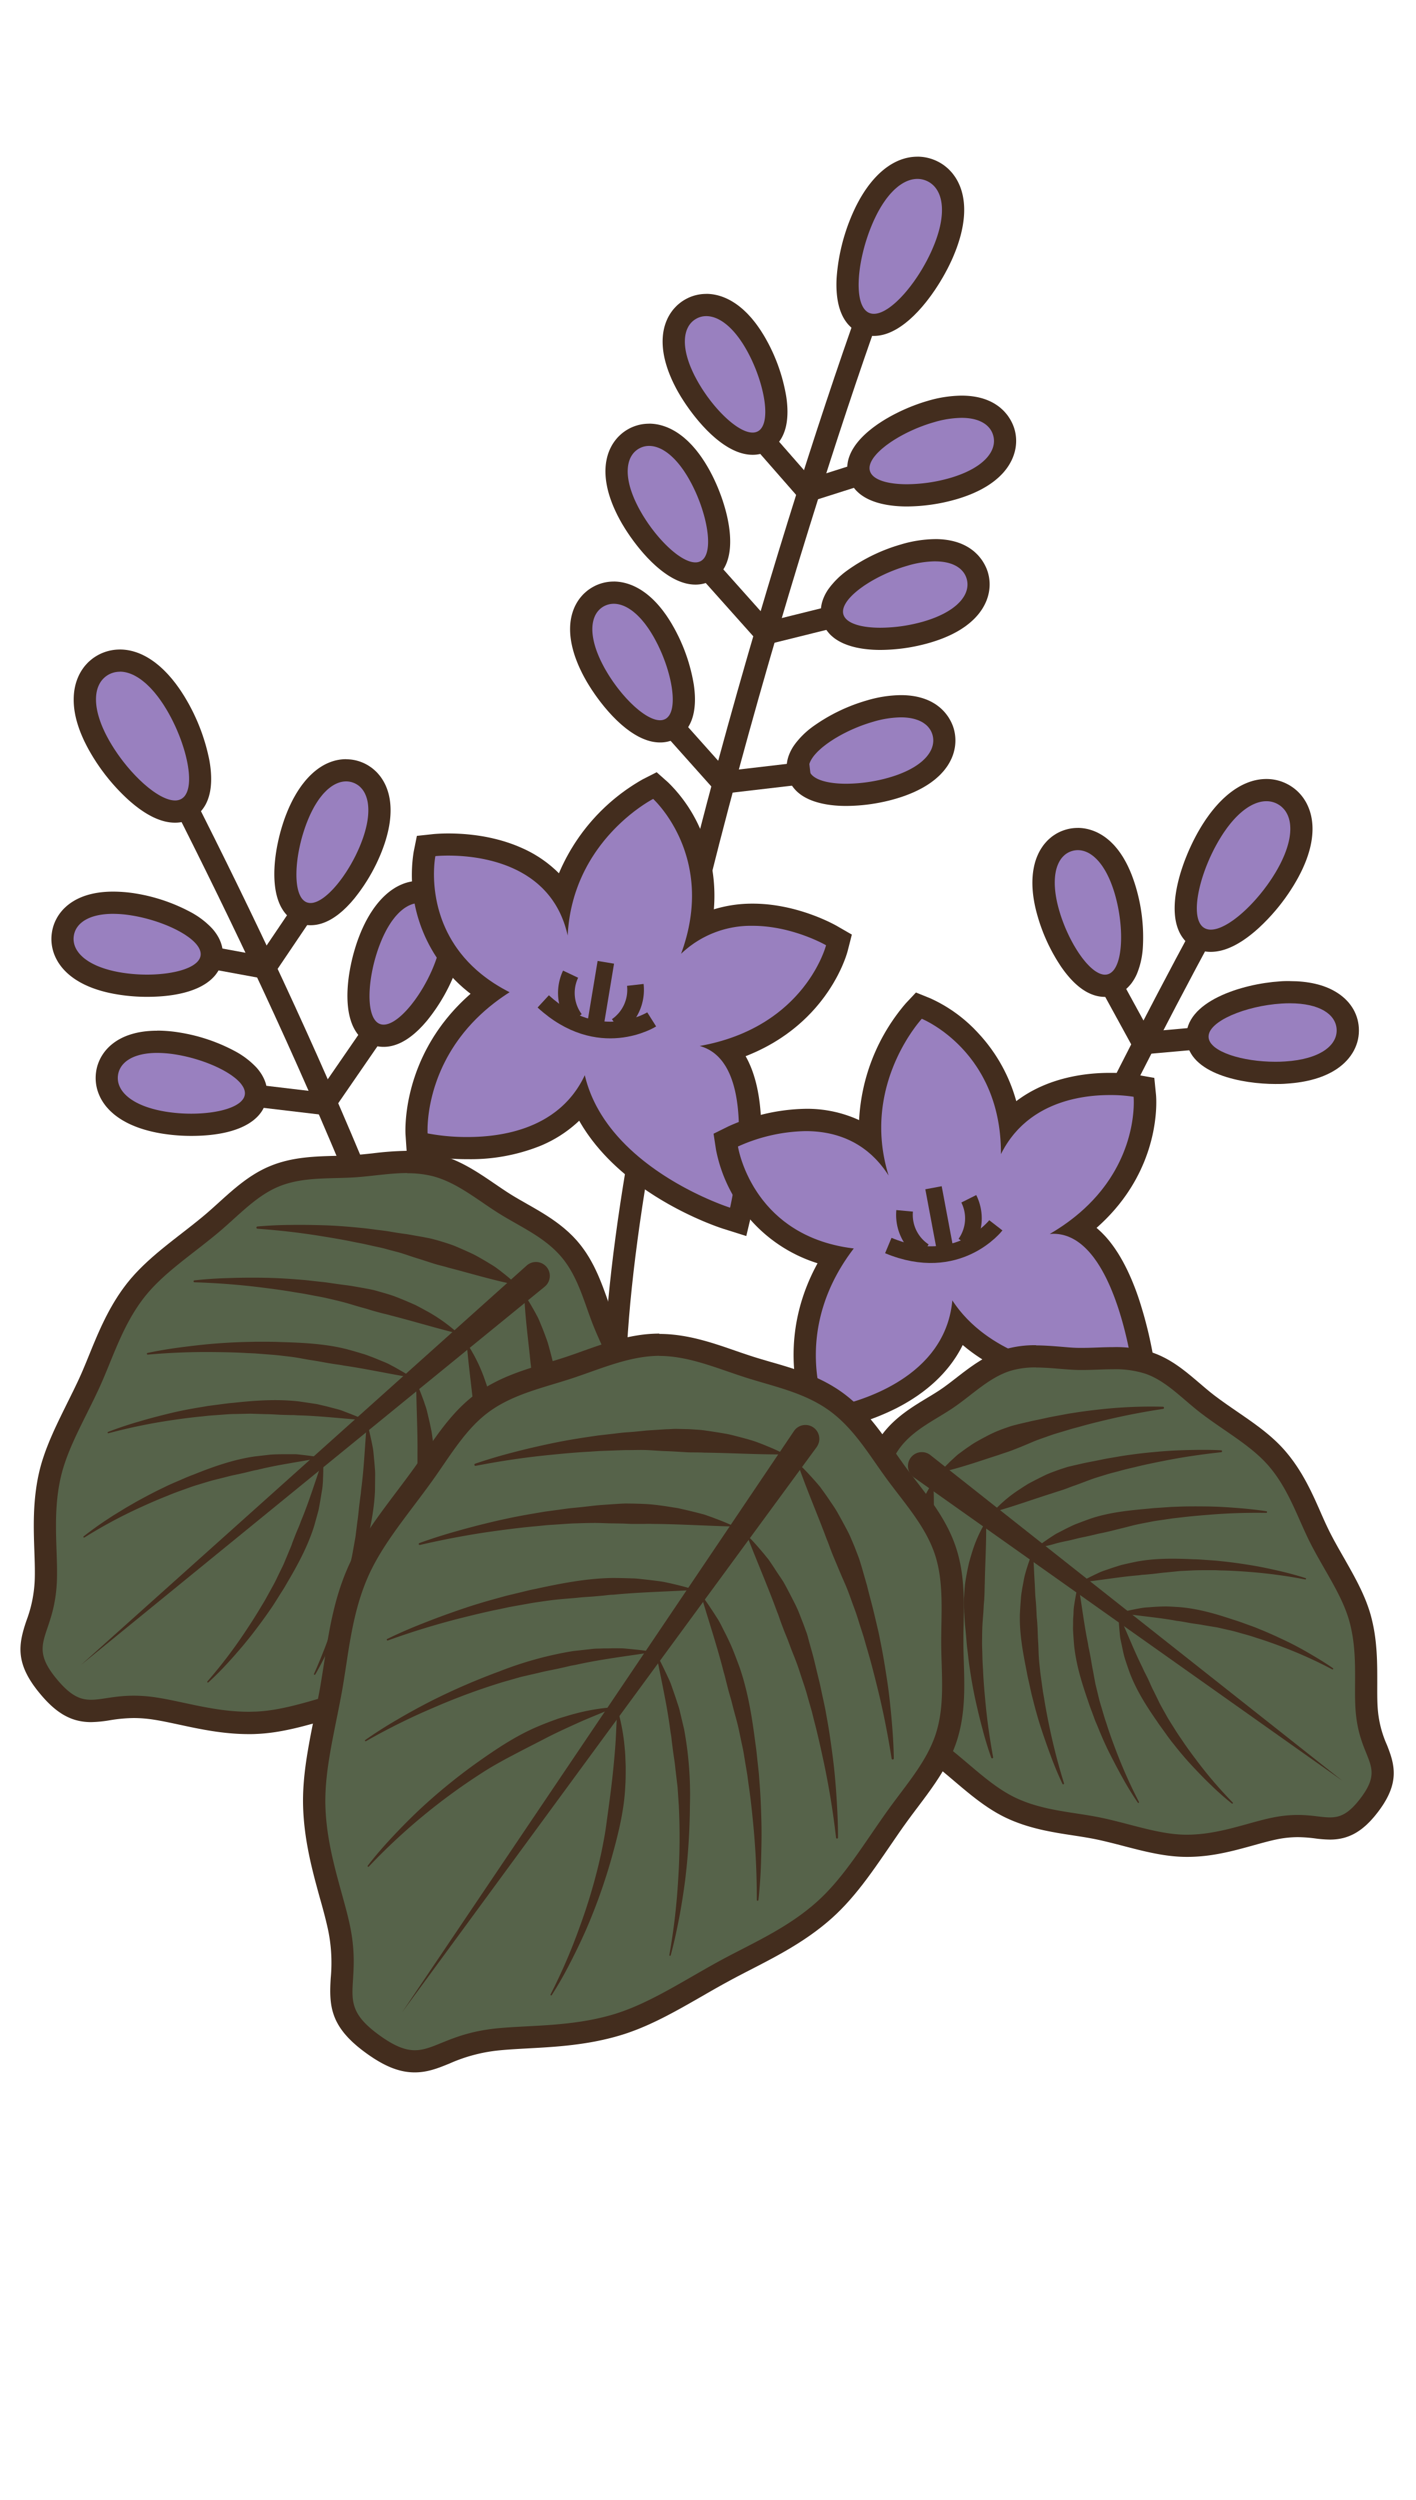 <svg xmlns="http://www.w3.org/2000/svg" width="510" height="900" viewBox="0 0 510 900"><defs><style>.a{fill:none;stroke-width:8px;}.a,.d{stroke:#432d1e;stroke-miterlimit:10;}.b,.d{fill:#9980bf;}.c{fill:#432d1e;}.d{stroke-width:6px;}.e{fill:#56634a;}</style></defs><title>123</title><path class="a" d="M65.79,287.87c21.41,42.25,43.9,89.44,65.1,141.11"/><path class="b" d="M63.05,292.15c-8.58,0-20.11-11.62-26.6-22.56-3.87-6.51-5.84-12.46-5.87-17.68,0-5.55,2.21-9.94,6.31-12.37a12.12,12.12,0,0,1,6.3-1.73c7.07,0,14.28,5.59,20.3,15.73,7,11.87,13.17,32,3.94,37.45A8.41,8.41,0,0,1,63.05,292.15Z"/><path class="c" d="M43.2,241.81c5.07,0,11.24,4.32,16.85,13.77,7.3,12.31,10.91,28.67,5.34,32a4.46,4.46,0,0,1-2.34.6c-6.23,0-16.75-9.79-23.16-20.6-7.31-12.31-6.53-21.27-1-24.58a8.32,8.32,0,0,1,4.27-1.16m0-8h0a16.37,16.37,0,0,0-8.35,2.28c-5.29,3.14-8.3,8.91-8.27,15.84,0,5.94,2.19,12.57,6.43,19.7a71.41,71.41,0,0,0,13.17,16.21c6.11,5.51,11.78,8.31,16.87,8.31a12.41,12.41,0,0,0,6.43-1.72c7.31-4.34,7.26-13.78,5.93-20.94a70.12,70.12,0,0,0-8.48-22c-6.77-11.41-15.2-17.69-23.73-17.69Z"/><path class="b" d="M111.85,329.1a7.78,7.78,0,0,1-2.84-.52c-9.17-3.61-6.7-22.47-2.14-34.08,4.28-10.92,10.77-17.18,17.8-17.18a11.37,11.37,0,0,1,4.15.79c4.1,1.61,6.8,5.27,7.6,10.31.73,4.68-.16,10.28-2.65,16.63C130.12,314.35,120.94,329.1,111.85,329.1Z"/><path class="c" d="M124.67,281.32a7.34,7.34,0,0,1,2.69.51c5.37,2.11,7.35,9.88,2.68,21.76-4.28,10.92-12.69,21.51-18.19,21.51a3.79,3.79,0,0,1-1.38-.25c-5.37-2.11-4.54-17,.12-28.89,3.91-10,9.28-14.64,14.08-14.64m0-8h0c-8.76,0-16.61,7.19-21.53,19.71s-8.1,34.36,4.41,39.27a11.81,11.81,0,0,0,4.3.8c5.17,0,10.46-3.21,15.71-9.55a64.91,64.91,0,0,0,9.93-17c7.36-18.74.71-29-7.21-32.13a15.24,15.24,0,0,0-5.61-1.07Z"/><path class="b" d="M138.12,372.89a7.69,7.69,0,0,1-2.83-.53c-3-1.16-6.46-4.64-6.25-14.59a59.29,59.29,0,0,1,4.1-19.49c4.28-10.91,10.77-17.17,17.81-17.17a11.12,11.12,0,0,1,4.14.79c4.11,1.61,6.8,5.27,7.6,10.31.74,4.68-.15,10.27-2.65,16.63C156.39,358.14,147.21,372.89,138.12,372.89Z"/><path class="c" d="M151,325.11a7.25,7.25,0,0,1,2.68.51c5.37,2.11,7.35,9.88,2.69,21.76-4.29,10.92-12.69,21.51-18.2,21.51a3.7,3.7,0,0,1-1.37-.25c-5.37-2.11-4.55-17,.11-28.89,3.91-10,9.29-14.64,14.09-14.64m0-8h0c-8.77,0-16.62,7.18-21.53,19.71s-8.11,34.36,4.4,39.27a11.84,11.84,0,0,0,4.3.8c5.18,0,10.46-3.21,15.72-9.55a65.06,65.06,0,0,0,9.92-17c2.76-7,3.73-13.32,2.88-18.71-1-6.41-4.69-11.3-10.09-13.42a15.34,15.34,0,0,0-5.6-1.06Z"/><path class="b" d="M68.85,405a61,61,0,0,1-9.54-.74c-6.75-1.06-12-3.12-15.69-6.12-3.95-3.23-5.75-7.41-5.06-11.77.41-2.64,2.94-11.25,18.07-11.25a46,46,0,0,1,7.17.6A59,59,0,0,1,82.68,382c8.7,4.84,9.93,9.61,9.43,12.76C90.63,404.21,73.93,405,68.85,405Z"/><path class="c" d="M56.63,379.07a42.59,42.59,0,0,1,6.54.55c12.61,2,25.89,8.81,25,14.51-.69,4.38-9.53,6.82-19.31,6.82a57.87,57.87,0,0,1-8.92-.69c-12.61-2-18.32-7.61-17.42-13.31.73-4.63,5.58-7.88,14.12-7.88m0-8v0h0c-14.54,0-20.91,7.56-22,14.63-1.33,8.41,4.19,19.34,24.07,22.47a66.79,66.79,0,0,0,10.17.78c15.94,0,25.86-4.95,27.22-13.58.41-2.65.11-6.71-3.69-11a30.11,30.11,0,0,0-7.75-5.91,63.39,63.39,0,0,0-20.21-6.77,50.37,50.37,0,0,0-7.78-.65Z"/><path class="b" d="M52.92,354.87a61.15,61.15,0,0,1-9.55-.73c-10.6-1.67-22.4-7.35-20.75-17.89C23,333.61,25.57,325,40.7,325a46,46,0,0,1,7.16.6c12.33,1.93,29.85,9.34,28.32,19.08C74.69,354.14,58,354.87,52.92,354.87Z"/><path class="c" d="M40.7,329a41.56,41.56,0,0,1,6.54.55c12.61,2,25.89,8.8,25,14.51-.69,4.37-9.54,6.82-19.31,6.82a58.1,58.1,0,0,1-8.93-.69c-12.6-2-18.31-7.62-17.41-13.32.72-4.62,5.58-7.87,14.12-7.87m0-8h0c-14.54,0-20.91,7.56-22,14.63C17.35,344,22.86,355,42.75,358.09a65.34,65.34,0,0,0,10.17.79c15.94,0,25.85-4.95,27.21-13.58.42-2.65.12-6.71-3.69-11a29.93,29.93,0,0,0-7.75-5.91,63.57,63.57,0,0,0-20.21-6.78A51.37,51.37,0,0,0,40.7,321Z"/><polyline class="a" points="76.68 344.93 95.46 348.38 108.08 329.69"/><polyline class="a" points="90.24 394.27 116.8 397.42 133.39 373.34"/><path class="a" d="M312.68,113c-27.17,75.93-86.6,269.26-91.1,376.66"/><path class="b" d="M314.75,117a8.2,8.2,0,0,1-3.31-.68c-9.84-4.27-6.27-25-.77-37.65,5.05-11.59,12.24-18.24,19.75-18.24a12.15,12.15,0,0,1,4.89,1c10.64,4.63,8.91,18.93,4.2,29.77-7.29,16.74-18.2,25.78-24.76,25.78Z"/><path class="c" d="M330.42,64.41a8.12,8.12,0,0,1,3.29.69c5.94,2.58,7.84,11.37,2.13,24.5-5.2,12-14.92,23.38-21.09,23.38a4.33,4.33,0,0,1-1.72-.34c-5.93-2.59-4.4-19.26,1.31-32.39,4.7-10.81,10.77-15.84,16.08-15.84m0-8c-9.17,0-17.71,7.53-23.42,20.65a70.22,70.22,0,0,0-5.67,22.88c-.42,7.26.72,16.64,8.51,20a12.22,12.22,0,0,0,4.91,1c11.86,0,23.49-16.86,28.42-28.19,8.72-20.05,2.08-31.4-6.27-35a16.08,16.08,0,0,0-6.48-1.35Z"/><path class="b" d="M271.06,159.74c-7.87,0-18.07-10.92-23.68-21.19-3.27-6-4.85-11.44-4.7-16.17.16-5.1,2.37-9.07,6.24-11.18a11.21,11.21,0,0,1,5.47-1.39c6.6,0,13.12,5.29,18.36,14.9a58.94,58.94,0,0,1,6.5,18.82c1.46,9.85-1.57,13.73-4.36,15.26a7.88,7.88,0,0,1-3.83,1Z"/><path class="c" d="M254.39,113.81c4.58,0,10.06,4,14.85,12.82,6.11,11.2,8.8,25.89,3.73,28.65a3.94,3.94,0,0,1-1.91.46c-5.54,0-14.74-9.16-20.16-19.11-6.12-11.2-5.13-19.16-.06-21.92a7.29,7.29,0,0,1,3.55-.9m0-8a15.2,15.2,0,0,0-7.38,1.88c-7.47,4.07-12.78,15.1-3.14,32.77,4.39,8,15.73,23.28,27.19,23.28a11.87,11.87,0,0,0,5.74-1.44c7.09-3.87,7.4-12.66,6.41-19.35a63.39,63.39,0,0,0-6.94-20.16c-8.07-14.78-17.17-17-21.88-17Z"/><path class="b" d="M250.46,206.47c-7.86,0-18.06-10.92-23.67-21.19-3.27-6-4.85-11.44-4.7-16.17.15-5.1,2.37-9.07,6.24-11.18a11.21,11.21,0,0,1,5.47-1.39c6.6,0,13.12,5.29,18.36,14.9a59.18,59.18,0,0,1,6.5,18.82c1.46,9.85-1.57,13.74-4.37,15.26a7.84,7.84,0,0,1-3.82.95Z"/><path class="c" d="M233.8,160.54c4.58,0,10.06,4,14.85,12.82,6.11,11.2,8.79,25.89,3.73,28.65a4,4,0,0,1-1.92.46c-5.54,0-14.73-9.16-20.16-19.11-6.11-11.2-5.12-19.16-.05-21.92a7.26,7.26,0,0,1,3.55-.9m0-8a15.3,15.3,0,0,0-7.38,1.87c-7.48,4.08-12.78,15.11-3.14,32.78,4.39,8.05,15.72,23.28,27.18,23.28a11.91,11.91,0,0,0,5.75-1.44c11.8-6.43,5.93-27.65-.54-39.51-8.06-14.78-17.16-17-21.87-17Z"/><path class="b" d="M237.73,263.3c-7.87,0-18.07-10.92-23.67-21.19-3.27-6-4.85-11.43-4.71-16.16.16-5.11,2.38-9.08,6.25-11.19a11.31,11.31,0,0,1,5.46-1.39c6.6,0,13.13,5.29,18.37,14.9a59.24,59.24,0,0,1,6.5,18.83c1.46,9.84-1.57,13.73-4.37,15.25a7.88,7.88,0,0,1-3.83.95Z"/><path class="c" d="M221.06,217.37c4.59,0,10.07,4,14.86,12.82,6.11,11.2,8.79,25.89,3.73,28.65a4,4,0,0,1-1.92.46c-5.54,0-14.73-9.16-20.16-19.1-6.11-11.21-5.12-19.16-.06-21.93a7.43,7.43,0,0,1,3.55-.9m0-8a15.23,15.23,0,0,0-7.38,1.88c-7.47,4.07-12.77,15.1-3.13,32.78,4.39,8.05,15.72,23.27,27.18,23.27a11.9,11.9,0,0,0,5.75-1.43c7.09-3.87,7.4-12.67,6.41-19.36a63.36,63.36,0,0,0-6.95-20.15c-8.06-14.78-17.17-17-21.88-17Z"/><path class="b" d="M304.78,286.16c-9.64,0-15.74-2.72-17.17-7.67-2.74-9.47,13.72-19,25.71-22.48a40.74,40.74,0,0,1,11.13-1.75c7.88,0,13.58,3.43,15.24,9.17,1.22,4.23,0,8.61-3.55,12.31-3.26,3.44-8.24,6.14-14.8,8a61.32,61.32,0,0,1-16.56,2.38Z"/><path class="c" d="M324.45,258.26c6.35,0,10.29,2.46,11.4,6.28,1.6,5.55-3.36,11.85-15.62,15.39a57.3,57.3,0,0,1-15.45,2.23c-6.87,0-12.39-1.53-13.33-4.78-1.6-5.55,10.72-14,23-17.52a36.58,36.58,0,0,1,10-1.6m0-8a44.47,44.47,0,0,0-12.24,1.91A63.54,63.54,0,0,0,293,261.42a29.94,29.94,0,0,0-6.95,6.84c-3.24,4.7-3,8.76-2.29,11.34,2.66,9.19,14.31,10.56,21,10.56a65.45,65.45,0,0,0,17.67-2.54c19.34-5.59,23.44-17.12,21.08-25.3-.82-2.83-4.61-12.06-19.08-12.06Z"/><path class="b" d="M317.1,230c-9.64,0-15.74-2.73-17.17-7.68-2.74-9.47,13.72-19,25.71-22.47a40.4,40.4,0,0,1,11.13-1.76c7.88,0,13.58,3.43,15.24,9.18,1.22,4.23,0,8.6-3.55,12.31-3.26,3.43-8.24,6.13-14.8,8A61.28,61.28,0,0,1,317.1,230Z"/><path class="c" d="M336.77,202.1c6.36,0,10.29,2.46,11.4,6.29,1.6,5.54-3.36,11.84-15.62,15.39A57.7,57.7,0,0,1,317.1,226c-6.87,0-12.39-1.54-13.33-4.79-1.6-5.54,10.72-14,23-17.52a36.52,36.52,0,0,1,10-1.6m0-8A44.5,44.5,0,0,0,324.53,196a63.07,63.07,0,0,0-19.21,9.25,30.12,30.12,0,0,0-6.95,6.83c-3.24,4.7-3,8.76-2.29,11.34,2.66,9.2,14.31,10.57,21,10.57a65.08,65.08,0,0,0,17.67-2.55c7.26-2.09,12.84-5.16,16.59-9.12,4.47-4.71,6.1-10.6,4.49-16.17-.82-2.83-4.61-12.07-19.08-12.07Z"/><path class="b" d="M326.65,178.34c-9.64,0-15.75-2.73-17.18-7.68-.88-3.06-.25-7.95,7.77-13.84a59,59,0,0,1,17.94-8.63,40.47,40.47,0,0,1,11.14-1.76c7.88,0,13.58,3.43,15.24,9.17,1.85,6.41-1.85,15.58-18.35,20.35a61.39,61.39,0,0,1-16.56,2.39Z"/><path class="c" d="M346.32,150.43c6.35,0,10.29,2.46,11.39,6.29,1.61,5.54-3.35,11.84-15.61,15.39a57.7,57.7,0,0,1-15.45,2.23c-6.87,0-12.39-1.54-13.33-4.79-1.61-5.54,10.71-14,23-17.52a36.59,36.59,0,0,1,10-1.6m0-8a44.59,44.59,0,0,0-12.25,1.91c-13,3.76-32.17,14.52-28.44,27.43,2.66,9.19,14.31,10.57,21,10.57a65.53,65.53,0,0,0,17.67-2.55c7.25-2.09,12.83-5.17,16.59-9.12,4.46-4.71,6.1-10.61,4.49-16.18-.82-2.83-4.61-12.06-19.08-12.06Z"/><polyline class="a" points="309.01 170.97 290.81 176.75 275.95 159.78"/><polyline class="a" points="301.73 221.63 275.77 228.07 256.29 206.25"/><polyline class="a" points="291.85 278.05 260.31 281.74 241.94 261.17"/><path class="b" d="M261.74,438.61a112.67,112.67,0,0,1-24.15-11.68c-13.49-8.6-23-19-28-30.49-8.62,11-22.9,16.91-41.16,16.91A80.34,80.34,0,0,1,153.16,412l-2.94-.64-.2-3c-.09-1.27-1.67-29.78,26-50.77-14.28-9.15-20-21.21-22.22-30.17a49.4,49.4,0,0,1-1-20l.57-2.88,2.92-.31a50.11,50.11,0,0,1,5.08-.22c6.42,0,16,.87,25,5a38,38,0,0,1,16.2,13.48c7.38-26.26,29.6-37.87,30.69-38.42l2.45-1.25,2.05,1.84c.91.83,20.16,18.65,14.3,49a41.21,41.21,0,0,1,18.86-4.32c15.3,0,27.95,7.28,28.48,7.59l2.6,1.52-.74,2.92c-.31,1.2-7.28,27.1-39.29,36.91,6.61,7.27,8.13,19.51,8,29.84a142.39,142.39,0,0,1-3.29,27.61l-1,4.21Z"/><path class="c" d="M235.22,287.6s23,20.8,10.08,55.79a36.34,36.34,0,0,1,25.76-10.08c14.4,0,26.46,7,26.46,7S290,369.81,252,376.57c23.09,6.31,10.95,58.22,10.95,58.22s-44.45-14.05-52.32-47.7c-8.81,18.72-28.56,22.26-42.24,22.26a75.92,75.92,0,0,1-14.38-1.3s-2.08-30.72,29.54-50.83c-33.19-16.82-26.74-49-26.74-49s1.77-.19,4.65-.19c10.83,0,37.25,2.73,43,28.8,1.7-34.4,30.79-49.2,30.79-49.2m1.27-9.62-4.9,2.49a70.32,70.32,0,0,0-30.31,33.9,43.71,43.71,0,0,0-13.11-9c-9.72-4.41-19.89-5.34-26.71-5.34-3.22,0-5.29.22-5.51.24l-5.83.63L149,306.62a53.77,53.77,0,0,0,20.49,51.16c-25,21.85-23.51,49.51-23.43,50.8l.41,6,5.89,1.27a84,84,0,0,0,16.07,1.48,67.65,67.65,0,0,0,26-4.72,45.5,45.5,0,0,0,14.18-9.13c15.37,27.07,50.23,38.38,51.94,38.92l8.24,2.6,2-8.4a148.25,148.25,0,0,0,3.39-28.49c.1-9.21-1.06-19.84-5.63-27.86,29.69-11.56,36.46-36.72,36.77-37.94l1.49-5.84-5.21-3c-.57-.34-14.12-8.14-30.49-8.14a47.09,47.09,0,0,0-14,2.05,58.87,58.87,0,0,0-4.59-28.16,53.18,53.18,0,0,0-11.88-17.54L236.49,278Z"/><path class="d" d="M234.72,367s-19,12-39.06-6.48"/><line class="d" x1="214.6" y1="368.14" x2="218.2" y2="346.45"/><path class="d" d="M207.1,366.9a15.8,15.8,0,0,1-1.59-16.18"/><path class="d" d="M222.1,369.39a15.82,15.82,0,0,0,6.72-14.81"/><path class="a" d="M433.83,334.41c-18,33.35-36.76,69.86-55.08,109.3"/><path class="b" d="M436.1,338.69a8.47,8.47,0,0,1-4.42-1.18c-2.93-1.76-6-6.1-4-16.8a66,66,0,0,1,8.1-20.63c6.05-10.08,13.26-15.63,20.3-15.63a12.18,12.18,0,0,1,6.36,1.75c9.95,6,6.38,19.93.29,30.06-6.52,10.87-18.09,22.43-26.66,22.43Z"/><path class="c" d="M456.12,288.45a8.31,8.31,0,0,1,4.31,1.18c5.55,3.34,6.28,12.3-1.08,24.57-6.46,10.76-17,20.49-23.25,20.49a4.54,4.54,0,0,1-2.36-.61c-5.55-3.33-1.86-19.67,5.51-31.94,5.64-9.4,11.8-13.69,16.87-13.69m0-8c-8.5,0-16.93,6.24-23.73,17.57-7.61,12.67-15.09,35.52-2.77,42.92a12.39,12.39,0,0,0,6.48,1.75c5.08,0,10.76-2.78,16.88-8.25a71.36,71.36,0,0,0,13.22-16.12c4.27-7.11,6.47-13.73,6.53-19.67.07-6.92-2.91-12.71-8.19-15.87a16.25,16.25,0,0,0-8.42-2.33Z"/><path class="b" d="M398,354.9c-8.85,0-17.23-15.21-20.35-26-3-10.32-2.82-23.41,7.43-26.37a11.26,11.26,0,0,1,3.15-.45c3.54,0,12.29,1.83,17.19,18.8,3.46,12,4.17,31-5.3,33.73a7.54,7.54,0,0,1-2.12.3Z"/><path class="c" d="M388.21,306.07c5,0,10.23,5.13,13.35,15.91,3.54,12.26,3,27.18-2.57,28.78a3.85,3.85,0,0,1-1,.14c-5.51,0-13.17-11.59-16.5-23.12-3.54-12.26-.86-19.82,4.69-21.42a7.45,7.45,0,0,1,2-.29m0-8a15.38,15.38,0,0,0-4.26.6c-5.57,1.61-9.69,6.14-11.29,12.43-1.34,5.28-1,11.64,1.13,18.9a64.48,64.48,0,0,0,8.55,18.23c4.93,7.08,10.19,10.67,15.64,10.67a11.66,11.66,0,0,0,3.23-.45c2.58-.75,6.13-2.74,8.37-8a29.65,29.65,0,0,0,2.08-9.52,63.34,63.34,0,0,0-2.42-21.18c-5.65-19.58-16.59-21.69-21-21.69Z"/><path class="b" d="M459.35,386.26a56.39,56.39,0,0,1-17.61-2.67c-8.29-2.86-10.25-7-10.44-9.91-.62-9.84,17.51-15.59,30-16.38,1.11-.07,2.21-.1,3.26-.1,14.78,0,20.48,6.74,20.88,13.05.28,4.4-1.9,8.4-6.13,11.25-3.93,2.65-9.37,4.21-16.19,4.64-1.22.08-2.47.12-3.73.12Z"/><path class="c" d="M464.53,361.2c10.8,0,16.55,4,16.88,9.31.37,5.76-5.84,10.84-18.57,11.64-1.15.08-2.32.11-3.48.11-11.75,0-23.74-3.6-24.07-8.83-.36-5.76,13.49-11.33,26.23-12.13,1-.07,2.05-.1,3-.1m0-8c-1.14,0-2.32,0-3.52.11-13.48.85-34.55,7.21-33.7,20.62.81,12.89,20.53,16.33,32.05,16.33,1.34,0,2.68,0,4-.12,7.54-.48,13.65-2.27,18.17-5.32,5.38-3.63,8.26-9,7.89-14.82-.34-5.39-3.34-10-8.45-13-4.25-2.51-9.78-3.78-16.42-3.78Z"/><polyline class="a" points="430.78 373.88 411.76 375.58 400.93 355.8"/><path class="b" d="M293.58,508.71c-.52-1.16-11.71-27.28,7-56.34-16.45-3.69-25.89-13-31.05-20.63a49.48,49.48,0,0,1-7.71-18.33l-.44-2.9,2.63-1.3a65.53,65.53,0,0,1,26.13-6c9,0,16.91,2.45,23.38,7.18-2-27.06,14.76-45.46,15.59-46.35l1.88-2,2.55,1c1.14.46,25.19,10.55,30.09,40.9,11-11.74,26.64-13.76,36.08-13.76a56.23,56.23,0,0,1,9.27.69l3,.53.3,3c.12,1.22,2.43,27.78-24.07,47.87,7.24,3.76,13.23,12.43,17.87,25.93a143.52,143.52,0,0,1,6.09,26.19l.52,4.28-4.32.19s-.77,0-2.16,0a115.88,115.88,0,0,1-29.87-4.08c-13.16-3.7-23.59-9.57-31.13-17.51-3.54,10.9-11.84,19.85-24.38,26.2a81.38,81.38,0,0,1-23,7.48l-3,.41Z"/><path class="c" d="M332.06,366.81s28.64,11.58,28.45,48.7c9.16-18.37,28.14-21.27,39.22-21.27a53.27,53.27,0,0,1,8.56.62s3,30.09-30.19,49.38c.43,0,.87-.05,1.29-.05,22.67,0,28.8,50.74,28.8,50.74s-.71,0-2,0c-9,0-46.67-1.56-63.19-26.77-3,33-45.77,38.9-45.77,38.9s-12.42-28,10.28-57.59c-36.77-4.4-41.72-36.7-41.72-36.7a61.72,61.72,0,0,1,24.36-5.55c10.39,0,21.93,3.5,29.9,16-10.14-32.73,12-56.48,12-56.48m-2.1-9.48-3.75,4a70,70,0,0,0-16.78,42,44.86,44.86,0,0,0-19.27-4.07h0a69.92,69.92,0,0,0-27.89,6.37l-5.26,2.6.89,5.79a53.52,53.52,0,0,0,36.57,40.85c-15.92,29-5.06,54.29-4.54,55.47l2.45,5.51,6-.83a85.94,85.94,0,0,0,24.29-7.87c11.33-5.74,19.46-13.5,24.08-22.85,7.5,6.38,17.05,11.21,28.53,14.44a119.91,119.91,0,0,0,31,4.23c1.42,0,2.25,0,2.34,0l8.62-.38-1-8.57a148.22,148.22,0,0,0-6.27-27c-2.83-8.23-6.24-14.89-10.13-19.81a34.58,34.58,0,0,0-4.89-5.08c23.79-20.94,21.54-46.76,21.41-48l-.6-6L409.71,387a59.71,59.71,0,0,0-10-.75c-8.74,0-22.42,1.63-33.68,10.19a58.69,58.69,0,0,0-13.88-24.69,52.85,52.85,0,0,0-17.11-12.35l-5.1-2.06Z"/><path class="d" d="M358.67,441.14s-13.7,17.71-38.73,7.27"/><line class="d" x1="340.26" y1="449.12" x2="336.22" y2="427.61"/><path class="d" d="M332.82,450.52a15.73,15.73,0,0,1-7-14.59"/><path class="d" d="M347.7,447.73a15.74,15.74,0,0,0,1.23-16.14"/><path class="e" d="M427.39,664.56c-7.18,0-14.22-1.84-21.68-3.78-3.21-.83-6.52-1.7-9.82-2.4-2.77-.58-5.64-1-8.69-1.49-7.5-1.15-15.25-2.34-22.83-5.86-6.59-3.07-12.15-7.78-18-12.77-2.56-2.17-5.21-4.41-7.94-6.5-1.8-1.38-3.76-2.71-5.66-4-5.09-3.46-10.35-7-14-12.28-3.75-5.43-5.2-11.64-6.61-17.66-.53-2.26-1-4.4-1.65-6.46s-1.38-4.19-2.18-6.41c-2.1-5.79-4.26-11.79-4.11-18.3s2.61-12.38,5-18.09c.9-2.17,1.75-4.22,2.49-6.29s1.29-4.08,1.92-6.28c1.7-5.94,3.45-12.08,7.53-17.4s9.53-8.64,14.81-11.84c2-1.18,3.82-2.3,5.55-3.5s3.57-2.61,5.43-4.06c4.88-3.79,9.93-7.7,16.14-9.55a34.68,34.68,0,0,1,10.09-1.31c2.92,0,5.83.24,8.65.47,2.35.19,4.56.37,6.75.42l1.42,0c1.71,0,3.43-.06,5.26-.13s3.73-.13,5.62-.13A39.57,39.57,0,0,1,414,490.86c6,2.11,10.84,6.25,15.51,10.25,1.75,1.5,3.55,3,5.35,4.42,2.73,2.08,5.59,4.05,8.36,6,6.36,4.37,12.37,8.5,17.06,14,5.39,6.39,8.57,13.56,11.65,20.5,1.25,2.81,2.43,5.47,3.72,8,1.55,3,3.25,6,4.89,8.84,3.87,6.76,7.53,13.14,9.4,20.15,2.17,8.16,2.13,16.15,2.09,23.2,0,3.19,0,6.21.16,9a42.51,42.51,0,0,0,3.56,14.44c2.4,5.92,4.46,11-2.68,20.37-4.52,5.92-8.6,8.33-14.09,8.33a41.6,41.6,0,0,1-4.87-.39,54.76,54.76,0,0,0-6.71-.49,41,41,0,0,0-8.16.84c-2.71.55-5.62,1.35-8.69,2.21-6.8,1.88-14.49,4-22.94,4.06Z"/><path class="c" d="M373.15,492.33c5.07,0,10.27.77,15.31.89l1.51,0c3.58,0,7.25-.26,10.88-.26a35.38,35.38,0,0,1,11.82,1.65c7.43,2.62,13.17,9,19.77,14.07,8.86,6.78,18.42,11.88,24.78,19.41,7.15,8.47,10.36,18.93,14.87,27.73,5.09,9.91,11.47,18.75,14,28.2,3,11.22,1.51,22.28,2.13,31.41,1.26,18.65,11.22,19.65,1.7,32.11-4.21,5.5-7.25,6.76-10.92,6.76-3.07,0-6.59-.88-11.58-.88a45.2,45.2,0,0,0-8.94.92c-9,1.8-19.26,6.13-30.87,6.19h-.2c-9.72,0-19.86-3.8-30.67-6.09-9.69-2.05-20.62-2.4-30.66-7.07-8.94-4.16-16.38-12-25.24-18.82-6.59-5-14.29-8.89-18.76-15.37-4.64-6.72-5.45-15.34-7.73-23s-6.31-15.4-6.12-23.47,4.53-15.45,7.24-23.15c2.61-7.42,3.82-16,8.86-22.58s13-10,19.46-14.47c6.71-4.64,12.77-10.79,20.43-13.07a31.32,31.32,0,0,1,8.95-1.14m0-8a38.72,38.72,0,0,0-11.23,1.48c-6.93,2.06-12.52,6.4-17.45,10.22-1.82,1.41-3.53,2.74-5.25,3.93s-3.44,2.22-5.35,3.37c-5.34,3.23-11.39,6.9-15.92,12.83s-6.48,12.73-8.19,18.73c-.62,2.14-1.2,4.17-1.86,6.05s-1.52,4-2.4,6.09c-2.4,5.76-5.12,12.3-5.29,19.53s2.23,13.9,4.35,19.75c.78,2.16,1.52,4.2,2.11,6.19s1.07,4,1.58,6.24c1.43,6.07,3,13,7.22,19,4,5.86,9.62,9.65,15,13.32,1.94,1.31,3.77,2.56,5.48,3.87,2.65,2,5.26,4.23,7.78,6.37,5.83,4.94,11.86,10.05,18.94,13.34,8.1,3.77,16.5,5.06,23.91,6.19,3,.46,5.81.9,8.47,1.46,3.22.68,6.48,1.53,9.64,2.35,7.37,1.92,15,3.91,22.69,3.91h.24c9,0,16.95-2.26,24-4.21,3-.83,5.84-1.62,8.41-2.14a37.66,37.66,0,0,1,7.37-.76,50.52,50.52,0,0,1,6.24.46,43.34,43.34,0,0,0,5.34.42c6.8,0,12-3,17.27-9.9,7.9-10.33,6.22-16.85,3.21-24.3a39,39,0,0,1-3.28-13.21c-.18-2.62-.16-5.56-.15-8.68,0-7.3.08-15.57-2.23-24.25-2-7.51-6-14.42-9.79-21.11-1.62-2.83-3.3-5.75-4.8-8.68-1.24-2.42-2.4-5-3.62-7.79-3-6.85-6.5-14.62-12.26-21.45-5-6-11.55-10.44-17.85-14.77-2.72-1.87-5.54-3.81-8.19-5.83-1.71-1.31-3.39-2.75-5.17-4.27-5-4.25-10.08-8.63-16.79-11A43.1,43.1,0,0,0,400.85,485c-2,0-3.9.07-5.77.14s-3.47.12-5.11.12l-1.32,0c-2.08,0-4.24-.22-6.52-.41-2.9-.23-5.9-.48-9-.48Z"/><path class="c" d="M335.09,523.85,483.5,641.12,329.1,531.85a5,5,0,0,1,5.78-8.16Z"/><path class="c" d="M336.19,534.66c.37,7.27,0,14-.18,20.74-.11,1.68-.09,3.38-.24,5.06s-.35,3.37-.47,5.06-.38,3.38-.53,5.08-.2,3.41-.28,5.12,0,3.41-.07,5.13v2.57l.07,2.57c0,3.43.17,6.87.36,10.31.37,6.89,1,13.79,2,20.66h0a.4.4,0,0,1-.77.18,167.07,167.07,0,0,1-5.17-20.35c-.64-3.45-1.23-6.92-1.7-10.41l-.34-2.62-.26-2.63c-.15-1.75-.39-3.5-.48-5.27s-.24-3.52-.41-5.29l-.29-5.33c0-.89-.08-1.78-.06-2.67s.06-1.78.12-2.67a45.58,45.58,0,0,1,.6-5.32c.34-1.76.69-3.51,1.1-5.25a26.24,26.24,0,0,1,.73-2.59c.27-.86.56-1.72.85-2.56s.6-1.7.92-2.53.74-1.66,1.13-2.47a50,50,0,0,1,2.64-4.75.41.41,0,0,1,.58-.12.39.39,0,0,1,.19.32Z"/><path class="c" d="M355.18,548.89c.07,7.32-.37,14.14-.49,21.06-.08,1.72-.05,3.45-.17,5.17,0,.86-.12,1.72-.19,2.58l-.14,2.59c-.12,1.73-.29,3.46-.37,5.2s-.08,3.48-.11,5.22.08,3.49.11,5.24.12,3.49.24,5.23c.14,3.5.43,7,.76,10.5.61,7,1.6,14,2.87,20.94h0a.35.35,0,0,1-.28.41.35.35,0,0,1-.39-.23q-1.78-5-3.13-10.21c-.93-3.44-1.76-6.9-2.53-10.39s-1.4-7-1.93-10.54c-.28-1.77-.53-3.55-.72-5.33s-.45-3.56-.59-5.35-.31-3.58-.49-5.37-.25-3.6-.37-5.41c0-.9-.09-1.81-.11-2.71s0-1.81.09-2.72c.11-1.81.19-3.62.47-5.41s.62-3.59,1-5.37l.29-1.33.37-1.32c.25-.88.51-1.76.78-2.63a48.2,48.2,0,0,1,4.38-10,.35.35,0,0,1,.49-.14.33.33,0,0,1,.18.31Z"/><path class="c" d="M372.06,560.15c.21,1.8.29,3.55.37,5.29s.18,3.47.28,5.19.11,3.42.29,5.14.25,3.41.34,5.11c0,.85.1,1.7.18,2.55s.11,1.7.17,2.56c.07,1.7.1,3.41.22,5.11s.12,3.43.22,5.15.3,3.42.48,5.14.45,3.41.67,5.12l.36,2.56.45,2.56c.53,3.41,1.2,6.81,1.91,10.2,1.4,6.79,3.16,13.53,5.22,20.18h0a.29.29,0,0,1-.2.37.29.29,0,0,1-.36-.16c-1.49-3.17-2.85-6.41-4.07-9.69s-2.4-6.6-3.5-9.94-2.05-6.73-2.92-10.15l-.65-2.56-.57-2.58c-.36-1.73-.8-3.44-1.1-5.18-1.38-6.92-2.74-14-2.52-21.13.1-1.79.21-3.57.36-5.35A22.25,22.25,0,0,1,368,573c.13-.88.29-1.76.46-2.64s.31-1.76.5-2.63.47-1.74.71-2.6c.54-1.71,1.08-3.42,1.75-5.07a.3.3,0,0,1,.4-.17.29.29,0,0,1,.19.25Z"/><path class="c" d="M403.37,582.22c2.83,6.15,5.12,12.16,8.06,18,.62,1.49,1.43,2.9,2.12,4.37s1.3,3,2.06,4.4l2.14,4.39c.77,1.43,1.58,2.85,2.37,4.27s1.69,2.8,2.56,4.19,1.74,2.77,2.69,4.1c1.81,2.74,3.75,5.39,5.73,8a154.06,154.06,0,0,0,12.88,15h0a.24.24,0,0,1,0,.35.25.25,0,0,1-.33,0q-3.9-3.12-7.48-6.62c-2.41-2.3-4.72-4.7-7-7.15s-4.42-5-6.49-7.64c-1.07-1.3-2.05-2.65-3-4s-2-2.69-2.91-4.1c-3.83-5.5-7.51-11.26-9.9-17.61-.57-1.6-1.13-3.2-1.64-4.81s-.85-3.29-1.19-5c-.18-.83-.37-1.65-.52-2.48s-.2-1.69-.29-2.53c-.15-1.69-.3-3.37-.32-5.06a.26.26,0,0,1,.25-.26.25.25,0,0,1,.23.15Z"/><path class="c" d="M388.56,571.69c1.17,6.81,1.92,13.35,3.27,19.88l.19,1.22.26,1.22.48,2.44c.3,1.63.52,3.28.87,4.9l.91,4.92,1.18,4.87c.38,1.63.91,3.22,1.37,4.82l.72,2.41c.24.8.52,1.59.79,2.39,1,3.2,2.16,6.35,3.36,9.5a175.84,175.84,0,0,0,8.25,18.46h0a.24.24,0,0,1-.42.25q-2.88-4.22-5.35-8.69c-1.68-3-3.25-6-4.77-9s-2.9-6.18-4.19-9.35c-.32-.79-.66-1.58-1-2.37l-.89-2.41c-.58-1.61-1.23-3.2-1.73-4.84-2.25-6.47-4.3-13.12-5-20-.14-1.72-.27-3.45-.36-5.17-.06-.86,0-1.73,0-2.6s0-1.73.08-2.59.07-1.73.13-2.59.23-1.72.35-2.58c.29-1.71.57-3.41,1-5.09a.24.24,0,0,1,.3-.18.23.23,0,0,1,.19.2Z"/><path class="c" d="M339.35,529.18a51.81,51.81,0,0,1,3.82-3.88c.67-.6,1.33-1.25,2-1.78l2.17-1.6q1.1-.78,2.22-1.53a24.78,24.78,0,0,1,2.28-1.43c1.55-.89,3.14-1.72,4.73-2.54a47.22,47.22,0,0,1,4.93-2.08c.84-.3,1.68-.59,2.53-.87s1.72-.46,2.58-.7l5.19-1.22c1.74-.34,3.47-.72,5.2-1.1s3.46-.68,5.19-1l2.59-.49,2.61-.41c3.48-.54,7-.95,10.46-1.32a169.25,169.25,0,0,1,21-.78.4.4,0,0,1,.39.41.4.4,0,0,1-.35.38h0q-10.29,1.53-20.37,3.93c-3.36.79-6.7,1.62-10,2.57l-2.48.66-2.46.74c-1.64.51-3.3.94-4.91,1.51s-3.23,1.12-4.83,1.71-3.15,1.3-4.72,1.95-3.14,1.28-4.72,1.88-3.2,1.07-4.79,1.65c-6.47,2.06-12.77,4.33-19.85,6h0a.42.42,0,0,1-.5-.31A.4.4,0,0,1,339.35,529.18Z"/><path class="c" d="M358.43,543.47a47.22,47.22,0,0,1,8.38-7c.76-.51,1.52-1,2.29-1.5l1.16-.73,1.2-.64c1.61-.85,3.23-1.66,4.87-2.46s3.36-1.37,5.06-2c.86-.3,1.73-.57,2.59-.85s1.75-.44,2.63-.67c1.77-.39,3.52-.83,5.29-1.17s3.54-.68,5.29-1.05,3.54-.62,5.3-.94,3.54-.58,5.31-.81c3.55-.49,7.11-.83,10.66-1.13s7.13-.43,10.69-.5,7.11-.07,10.67.11a.35.35,0,0,1,.33.37.34.34,0,0,1-.31.33h0c-7,.75-14,1.77-20.9,3.16-3.45.68-6.88,1.38-10.28,2.23-1.71.39-3.41.79-5.09,1.26s-3.39.86-5.05,1.37-3.33,1-5,1.58-3.26,1.22-4.89,1.82l-2.44.87c-.81.3-1.61.62-2.42.91-1.62.6-3.29,1.06-4.91,1.62-6.61,2.07-13,4.42-20.07,6.42h0a.35.35,0,0,1-.35-.59Z"/><path class="c" d="M374.1,556.53c1.4-1.12,2.88-2.11,4.37-3.12.76-.47,1.5-1,2.29-1.41s1.59-.82,2.38-1.23,1.6-.81,2.41-1.19a23.16,23.16,0,0,1,2.46-1.07c1.66-.65,3.34-1.26,5-1.85,6.79-2.24,13.95-2.92,21-3.55,1.76-.21,3.53-.27,5.28-.41l2.64-.18,2.65-.1c3.52-.13,7-.11,10.55-.06s7,.27,10.52.55,7,.63,10.46,1.16a.31.31,0,0,1,.25.34.32.32,0,0,1-.3.26h0c-7-.11-13.93.11-20.84.69-3.45.27-6.9.58-10.33,1l-2.57.29-2.56.38c-1.7.27-3.42.46-5.11.8s-3.38.64-5.06,1-3.33.83-5,1.24-3.32.82-5,1.24c-.83.18-1.66.39-2.5.56s-1.68.32-2.5.55c-1.65.39-3.32.77-5,1.11s-3.31.83-5,1.17-3.39.71-5.05,1.2-3.4.84-5.19,1.13h0a.31.31,0,0,1-.35-.25A.28.28,0,0,1,374.1,556.53Z"/><path class="c" d="M404.34,580.37c1.62-.45,3.27-.78,4.94-1.12.83-.15,1.67-.31,2.51-.43s1.68-.14,2.53-.21c1.68-.13,3.38-.23,5.08-.25s3.38.12,5.07.21c6.77.5,13.33,2.41,19.69,4.54,1.61.47,3.18,1.06,4.76,1.63s3.16,1.12,4.7,1.78c3.11,1.25,6.15,2.64,9.17,4.07s5.94,3,8.83,4.69,5.73,3.39,8.46,5.3a.25.25,0,0,1,.06.35.24.24,0,0,1-.32.08h0a155.62,155.62,0,0,0-18-8.12c-3.07-1.16-6.16-2.27-9.3-3.23-1.54-.54-3.12-1-4.7-1.43s-3.13-.92-4.73-1.27-3.18-.73-4.77-1.07l-4.82-.8c-1.59-.33-3.21-.47-4.8-.75s-3.18-.62-4.79-.79c-6.39-1.19-12.81-1.69-19.5-2.67h0a.26.26,0,0,1-.22-.29A.27.27,0,0,1,404.34,580.37Z"/><path class="c" d="M389.93,569.16c1.49-.85,3.05-1.6,4.61-2.36.79-.36,1.57-.75,2.37-1.06s1.63-.57,2.45-.85,1.63-.57,2.46-.82,1.65-.56,2.49-.74c1.68-.4,3.37-.76,5.07-1.12,6.8-1.26,13.77-1.17,20.6-.83,1.72,0,3.43.18,5.13.28l2.56.18c.86.07,1.71.17,2.56.26,3.4.35,6.78.84,10.14,1.38s6.71,1.25,10,2,6.6,1.63,9.85,2.67a.25.25,0,0,1,.16.32.25.25,0,0,1-.29.16h0a178.57,178.57,0,0,0-20-2.7c-3.35-.26-6.7-.48-10.06-.54-.84,0-1.67-.08-2.51-.09H435c-1.68,0-3.35,0-5,.06l-5,.24-5,.51c-1.66.12-3.3.38-5,.55l-2.47.23-1.25.09-1.23.16c-6.63.55-13.12,1.68-20,2.47h0a.26.26,0,0,1-.28-.23A.26.26,0,0,1,389.93,569.16Z"/><path class="e" d="M89.62,620.34c-8.78,0-17-1.76-24.23-3.32-3.34-.71-6.5-1.39-9.48-1.85a49.49,49.49,0,0,0-7.71-.62,59,59,0,0,0-9.25.84,41.41,41.41,0,0,1-6.12.63h0c-5.68,0-10.11-2.53-15.29-8.72-8-9.56-6.82-14.78-4.2-22.5a50.77,50.77,0,0,0,3.2-16.66c.07-3,0-6.24-.16-9.66-.28-8.14-.59-17.37,1.5-26.9,1.82-8.31,5.7-16.1,9.81-24.35,1.52-3.05,3.09-6.2,4.54-9.38,1.25-2.72,2.4-5.54,3.62-8.52,3.34-8.18,6.79-16.64,12.73-24.34,5.18-6.73,12-12,19.15-17.59,2.76-2.14,5.61-4.36,8.36-6.66,1.8-1.5,3.59-3.12,5.32-4.69,5.35-4.84,10.89-9.85,17.74-12.61,7.09-2.86,14.54-3.05,21.75-3.24,2.38-.06,4.63-.12,6.86-.28s4.53-.4,6.92-.66a113.11,113.11,0,0,1,12-.87,40.74,40.74,0,0,1,9.88,1.11c7.3,1.83,13.48,6,19.47,10.12,1.89,1.29,3.84,2.63,5.76,3.83s3.79,2.26,5.84,3.43c6.25,3.55,12.72,7.23,17.71,13.19s7.47,13,9.87,19.74c.78,2.23,1.52,4.32,2.35,6.36s1.81,4.26,2.75,6.35c3,6.6,6,13.44,6.53,20.94s-1.58,14.69-3.61,21.6c-.68,2.31-1.32,4.49-1.87,6.69s-1,4.38-1.47,6.71c-1.46,7.06-3,14.36-7,20.84-3.93,6.26-9.83,10.83-15.53,15.24-1.85,1.44-3.76,2.92-5.56,4.42-2.75,2.3-5.43,4.72-8,7-6.76,6.09-13.15,11.85-20.69,15.77-8.62,4.49-17.56,6.4-26.2,8.25-3.15.67-6.13,1.31-9,2.06-3.39.87-6.77,1.86-10,2.82-8.84,2.6-17.19,5.05-25.69,5.38C91.3,620.32,90.46,620.34,89.62,620.34Z"/><path class="c" d="M146.7,422.39a37.06,37.06,0,0,1,8.91,1c8.83,2.21,16.2,8.52,24.08,13.46,7.59,4.76,16.53,8.55,22.6,15.79s8.22,16.72,11.57,25c3.48,8.62,8.4,17,9,26.06s-3.14,18.13-5.37,27-3.06,18.52-8,26.4c-4.76,7.59-13,12.64-20.26,18.71-9.74,8.15-18,17.16-28,22.34-11.2,5.83-23.47,7.17-34.38,10-12.28,3.17-23.76,7.64-34.89,8.07-.79,0-1.57.05-2.36.05-12.28,0-23.41-3.63-33.1-5.12a53.58,53.58,0,0,0-8.32-.67c-7,0-11.43,1.47-15.37,1.47s-7.35-1.46-12.23-7.28c-11.47-13.71-.55-15.22-.06-36.51.25-10.42-1.59-22.88,1.25-35.8,2.38-10.88,8.8-21.39,14.08-32.91,4.69-10.25,8.17-22.09,15.88-32.09,6.85-8.89,17.17-15.47,26.91-23.62,7.25-6.07,13.67-13.31,22-16.66,8.62-3.47,18.31-2.62,27.39-3.23,6.16-.42,12.47-1.53,18.66-1.53m0-8a113.74,113.74,0,0,0-12.45.9c-2.35.25-4.58.5-6.76.64s-4.35.21-6.7.27c-7.2.19-15.37.4-23.13,3.53-7.52,3-13.32,8.28-18.93,13.35-1.79,1.62-3.47,3.14-5.2,4.59-2.7,2.26-5.52,4.45-8.25,6.57-7.06,5.49-14.37,11.17-19.87,18.3-6.27,8.13-10,17.24-13.27,25.28-1.2,2.94-2.33,5.72-3.54,8.36-1.43,3.12-3,6.24-4.49,9.26-4,8.11-8.21,16.49-10.14,25.28-2.2,10-1.87,19.52-1.58,27.9.11,3.36.22,6.53.15,9.43a46.44,46.44,0,0,1-3,15.46c-2.89,8.54-4.23,15.43,4.92,26.36C20.42,617,25.91,620,32.83,620a44.87,44.87,0,0,0,6.72-.67,54.41,54.41,0,0,1,8.65-.8,46.66,46.66,0,0,1,7.1.57c2.86.44,6,1.11,9.25,1.81,7.43,1.6,15.86,3.41,25.07,3.41.9,0,1.8,0,2.68-.06,9-.35,18-3,26.66-5.53,3.24-1,6.59-1.93,9.91-2.79,2.81-.72,5.74-1.35,8.85-2,8.49-1.82,18.12-3.88,27.22-8.61,8-4.16,14.87-10.36,21.51-16.35,2.57-2.31,5.23-4.7,7.92-7,1.73-1.45,3.53-2.84,5.43-4.31,6-4.63,12.18-9.42,16.48-16.29,4.44-7.09,6.09-15.09,7.54-22.15.48-2.3.92-4.46,1.44-6.55s1.16-4.27,1.83-6.54c2.13-7.25,4.33-14.74,3.77-23s-3.78-15.38-6.88-22.31c-1-2.14-1.88-4.17-2.69-6.2s-1.52-4-2.29-6.2c-2.4-6.78-5.12-14.47-10.57-21s-12.55-10.54-18.8-14.1c-2-1.14-3.91-2.22-5.7-3.34s-3.69-2.42-5.63-3.74c-6.28-4.28-12.76-8.7-20.75-10.7a44.68,44.68,0,0,0-10.85-1.23Z"/><path class="c" d="M196.16,463.25,29.2,599.38,189.66,455.65a5,5,0,1,1,6.67,7.45Z"/><path class="c" d="M184.35,462.25c-8-1.69-15.35-3.94-22.86-5.87-.92-.29-1.86-.52-2.79-.76s-1.86-.51-2.79-.8c-1.84-.57-3.66-1.2-5.52-1.76s-3.69-1.23-5.54-1.81-3.76-1-5.64-1.54-3.8-.88-5.7-1.32l-2.87-.64-2.88-.56c-3.83-.8-7.69-1.46-11.57-2.08-7.76-1.29-15.6-2.17-23.48-2.75h0a.4.4,0,0,1-.37-.43.4.4,0,0,1,.36-.37q6-.53,11.93-.56c4-.06,8,0,12,.12s8,.43,12,.81l3,.3,3,.38c2,.28,4,.46,6,.82s4,.64,6,.91l6,1.06c1,.21,2,.36,3,.62s1.95.52,2.92.81,1.94.59,2.9.91,1.91.65,2.85,1.05c1.87.8,3.73,1.61,5.56,2.47.93.42,1.82.91,2.71,1.42s1.77,1,2.64,1.53,1.75,1.05,2.6,1.59,1.67,1.19,2.49,1.8c1.61,1.27,3.22,2.53,4.7,3.94a.42.42,0,0,1,0,.59.42.42,0,0,1-.39.12Z"/><path class="c" d="M163.78,479.8c-8-2-15.49-4.3-23.16-6.24-.93-.3-1.9-.49-2.86-.73s-1.9-.51-2.85-.77-1.89-.56-2.83-.85l-2.86-.79c-1.9-.55-3.78-1.16-5.71-1.66s-3.85-.94-5.79-1.39-3.9-.76-5.86-1.15c-1-.19-2-.39-2.94-.55l-3-.47c-3.93-.69-7.9-1.21-11.87-1.7-7.95-1-16-1.6-24-1.85h0a.35.35,0,0,1,0-.7q6-.65,12.11-.81c4-.15,8.11-.18,12.17-.13s8.12.25,12.18.57l3,.24c1,.09,2,.21,3,.32,2,.24,4.06.41,6.07.71s4,.58,6.08.84,4.05.66,6.08,1c1,.19,2,.36,3,.57s2,.5,3,.79c2,.56,4,1.12,5.89,1.85s3.83,1.55,5.72,2.37l1.41.63,1.37.72c.92.48,1.83,1,2.73,1.48a58.42,58.42,0,0,1,10.16,7.1.35.35,0,0,1,0,.5.36.36,0,0,1-.36.12Z"/><path class="c" d="M147.05,495.74c-8-1.34-15.56-3-23.29-4.12-1-.21-1.92-.32-2.89-.46s-1.92-.3-2.88-.46c-1.92-.34-3.83-.72-5.77-1s-3.85-.7-5.79-1-3.89-.49-5.84-.72-3.91-.33-5.87-.5l-2.94-.23-3-.13c-3.94-.24-7.88-.31-11.83-.35-7.9-.09-15.83.22-23.73.92h0a.3.3,0,0,1-.32-.28.3.3,0,0,1,.23-.32c3.91-.83,7.84-1.49,11.8-2s7.93-1,11.91-1.32,8-.55,12-.64l3-.07,3,0c2,0,4,0,6,.1,8,.23,16.17.58,24,2.56,2,.54,3.91,1.09,5.84,1.68,1,.28,1.92.65,2.87,1s1.9.74,2.83,1.13,1.88.75,2.81,1.16,1.81.93,2.72,1.39c1.78,1,3.55,2,5.25,3.07a.31.31,0,0,1,.08.43.3.3,0,0,1-.3.13Z"/><path class="c" d="M114.68,525c-7.54,1.41-14.83,2.38-22,4.17-1.82.31-3.59.85-5.4,1.24l-2.71.59c-.91.17-1.81.39-2.7.63L76.41,533c-1.78.51-3.56,1.07-5.34,1.6s-3.53,1.19-5.29,1.82-3.51,1.26-5.23,2c-3.49,1.35-6.91,2.86-10.32,4.42a173.62,173.62,0,0,0-19.82,10.69h0a.25.25,0,0,1-.34-.08.25.25,0,0,1,.06-.33c3-2.35,6.07-4.54,9.25-6.59,1.57-1.06,3.21-2,4.81-3s3.27-1.92,4.91-2.88c3.33-1.83,6.69-3.62,10.13-5.24,1.71-.86,3.46-1.6,5.21-2.35s3.49-1.54,5.29-2.18c7.07-2.86,14.39-5.42,22-6.53l5.73-.66c1.92-.12,3.86-.15,5.78-.15,1,0,1.92,0,2.87,0s1.92.17,2.88.26c1.92.23,3.82.45,5.7.79a.24.24,0,0,1,.2.29.26.26,0,0,1-.2.21Z"/><path class="c" d="M130.09,511.19c-7.81-.58-15.29-1.46-22.88-1.64l-1.42-.1-1.42,0-2.84-.08c-1.89-.07-3.78-.24-5.68-.24l-5.7-.18-5.71.13c-1.91,0-3.81.21-5.71.33l-2.86.21c-1,.07-1.9.19-2.85.29-3.81.35-7.61.86-11.4,1.42A200.12,200.12,0,0,0,39.07,516h0a.26.26,0,0,1-.31-.18.25.25,0,0,1,.15-.3q5.43-2.09,11-3.69c3.71-1.11,7.46-2.08,11.24-3s7.59-1.64,11.43-2.26c1-.16,1.91-.34,2.88-.47l2.89-.38c1.93-.24,3.86-.55,5.8-.68,7.74-.86,15.63-1.39,23.44-.51l5.83.86c1,.13,1.92.41,2.88.62s1.91.46,2.86.71,1.9.49,2.84.75,1.86.66,2.79,1c1.83.71,3.66,1.41,5.44,2.22a.26.26,0,0,1,.12.34.25.25,0,0,1-.25.14Z"/><path class="c" d="M189.57,467.2c1.17,1.69,2.15,3.47,3.16,5.26.47.9,1,1.8,1.39,2.73s.79,1.88,1.17,2.82.75,1.9,1.1,2.85.71,1.92,1,2.89c.56,1.95,1.07,3.92,1.57,5.89.25,1,.44,2,.6,3s.31,2,.44,3,.23,2,.35,3,.09,2,.15,3l.12,6.06c0,2,0,4,0,6s-.08,4-.11,6l-.09,3-.17,3c-.24,4-.63,8-1.06,11.94s-1.06,7.91-1.74,11.83-1.45,7.83-2.41,11.7a.41.41,0,0,1-.49.29.4.4,0,0,1-.3-.42v0c.66-7.86,1-15.75.94-23.61,0-3.93-.06-7.85-.26-11.76l-.09-2.93-.19-2.93c-.15-2-.2-3.9-.42-5.84s-.4-3.88-.64-5.81-.63-3.84-.93-5.75-.6-3.83-.88-5.74c-.14-.95-.25-1.91-.35-2.87s-.18-1.93-.32-2.88c-.74-7.72-1.83-15.29-2.24-23.49h0a.42.42,0,0,1,.4-.44A.43.43,0,0,1,189.57,467.2Z"/><path class="c" d="M168.93,484.82A58.77,58.77,0,0,1,174.36,496c.35,1,.7,1.95,1,2.93l.5,1.47.4,1.49c.51,2,1,4,1.45,6s.66,4.06.91,6.11c.13,1,.21,2,.31,3.07s.06,2.05.1,3.08c0,2,.07,4.1,0,6.15s-.1,4.09-.12,6.13-.17,4.08-.25,6.12c0,1-.08,2-.15,3.05l-.24,3c-.31,4.06-.8,8.1-1.33,12.12s-1.24,8-2,12-1.63,7.93-2.69,11.84a.35.35,0,0,1-.43.25.36.36,0,0,1-.26-.39h0c1-8,1.67-16,1.91-24,.14-4,.24-8,.17-12v-3c0-1-.06-2-.08-3-.08-2-.09-4-.23-6s-.29-4-.47-5.94-.51-3.94-.75-5.9l-.34-2.95c-.13-1-.29-2-.4-2.92s-.23-2-.31-2.94-.13-2-.28-2.94c-.72-7.87-1.84-15.6-2.56-23.85v0a.35.35,0,0,1,.66-.21Z"/><path class="c" d="M150.51,499c.83,1.85,1.52,3.75,2.22,5.67.31,1,.69,1.92.94,2.9s.48,2,.72,3,.47,2,.67,3,.43,2,.55,3c.29,2,.52,4,.75,6,.73,8.09-.2,16.19-1.22,24.15-.19,2-.56,4-.83,6l-.44,3-.54,3c-.71,3.94-1.59,7.85-2.5,11.74s-2,7.74-3.16,11.56-2.39,7.62-3.82,11.35a.3.3,0,0,1-.39.17.29.29,0,0,1-.18-.35h0c1.92-7.69,3.46-15.48,4.61-23.3.58-3.9,1.11-7.81,1.49-11.73l.33-2.94.24-2.94c.13-2,.36-3.92.41-5.88s.15-3.92.2-5.88-.06-3.92-.09-5.88-.05-3.9-.1-5.85c0-1,0-1.94,0-2.92s0-1.95,0-2.92c.07-7.82-.37-15.54-.45-23.65h0a.31.31,0,0,1,.3-.31A.33.33,0,0,1,150.51,499Z"/><path class="c" d="M116.45,526.59c0,1.91,0,3.82-.11,5.75,0,.95-.09,1.92-.18,2.88s-.3,1.89-.44,2.84c-.3,1.9-.63,3.8-1,5.68l-1.54,5.56c-2.29,7.36-6,14.19-9.88,20.73-.91,1.67-2,3.27-3,4.88s-2,3.23-3.12,4.79c-2.15,3.14-4.43,6.18-6.76,9.19-1.21,1.46-2.38,3-3.61,4.4s-2.46,2.89-3.75,4.27c-2.53,2.83-5.17,5.54-8,8.12a.26.26,0,0,1-.36,0,.27.27,0,0,1,0-.34h0a173.66,173.66,0,0,0,13.64-17.91c2.08-3.12,4.1-6.27,6-9.5,1-1.58,1.88-3.23,2.78-4.86s1.83-3.25,2.62-4.94,1.64-3.34,2.42-5l2.14-5.14c.37-.85.73-1.71,1-2.58l1-2.58c.67-1.72,1.48-3.4,2.07-5.14,2.88-6.85,5-13.9,7.55-21.12h0a.27.27,0,0,1,.33-.16A.25.25,0,0,1,116.45,526.59Z"/><path class="c" d="M132.51,513.39c.53,1.88.94,3.79,1.35,5.72.18,1,.41,1.93.54,2.9s.2,1.94.3,2.92.19,2,.26,2.94.18,2,.16,2.94l-.06,5.89c-.34,7.86-2.09,15.56-4.14,23.08-.44,1.9-1,3.75-1.58,5.62l-.82,2.8c-.29.93-.61,1.85-.92,2.77-1.21,3.7-2.59,7.33-4,10.94s-3,7.15-4.69,10.64-3.42,6.94-5.36,10.3a.26.26,0,0,1-.35.09.25.25,0,0,1-.1-.32h0a198.57,198.57,0,0,0,8.15-21.55c1.14-3.66,2.24-7.32,3.18-11,.24-.93.51-1.85.73-2.77l.65-2.8c.41-1.86.9-3.7,1.22-5.59l1-5.62.71-5.66c.3-1.88.43-3.77.65-5.65l.36-2.81.2-1.41.13-1.41c1-7.54,1.3-15.06,1.94-22.86h0a.25.25,0,0,1,.49-.05Z"/><path class="e" d="M149.41,742.16c-4.54,0-9.16-1.87-15-6.06-11.62-8.35-11.86-14.44-11.28-23.67a62.24,62.24,0,0,0-1.36-19.85c-.73-3.18-1.65-6.51-2.62-10-2.6-9.41-5.55-20.09-6-31.8-.36-10.45,1.76-21,4-32.26.66-3.3,1.35-6.7,2-10.1.55-3,1-6.13,1.52-9.39,1.62-10.6,3.29-21.56,7.95-32.38,4.1-9.55,10.49-18,17.25-27,2.12-2.82,4.31-5.73,6.43-8.67,1.34-1.86,2.67-3.8,4-5.67,5-7.3,10.19-14.85,17.43-20.17,7.46-5.47,16.15-8.1,24.56-10.64,2.15-.64,4.37-1.31,6.48-2s4.34-1.49,6.47-2.25c8.28-3,16.85-6,26-6.06h.23c9.05,0,17.64,3,26,5.82,2.1.73,4.27,1.48,6.38,2.15s4.21,1.29,6.44,1.94c8.4,2.44,17.08,5,24.71,10.46s12.79,12.91,17.78,20.09c1.32,1.91,2.58,3.71,3.88,5.49s2.71,3.61,4.07,5.37c5.41,7,11,14.29,13.85,23s2.7,17.79,2.53,26.59c0,2.26-.08,4.59-.07,6.84s.09,4.55.16,6.79c.27,8.78.55,17.86-2.27,26.67-2.74,8.55-8.25,15.87-13.58,22.94-1.36,1.81-2.77,3.69-4.11,5.54-2.12,3-4.18,6-6.17,8.86-6.35,9.27-12.35,18-20.09,25-8.77,7.85-18.63,12.93-28.16,17.83-2.94,1.51-5.71,2.94-8.43,4.44-3,1.66-6,3.39-9,5.07-9.91,5.71-19.28,11.1-29.3,14.08-11.23,3.35-22.29,4-32,4.49-3.65.19-7.1.38-10.35.7a62.28,62.28,0,0,0-19.25,5C156.62,740.81,153.32,742.16,149.41,742.16Z"/><path class="c" d="M237.48,488.16c10.59,0,20.81,4.49,31.11,7.78,10,3.2,21,5.36,30,11.83S313.17,524,319.4,532.48c6.45,8.78,14,17.08,17.34,27.21s2.2,21.43,2.26,32.2,1.4,21.85-1.92,32.22c-3.2,10-10.66,18.37-17.13,27.37-8.69,12.09-15.88,24.38-25.68,33.16-11,9.87-24.27,15.37-35.84,21.74-13,7.17-25,15.1-37.47,18.83-14.86,4.42-29.48,3.86-41.65,5-16.89,1.64-22.62,7.91-29.9,7.91-3.43,0-7.2-1.39-12.65-5.31-17-12.23-5.45-16.85-11.07-41.17-2.75-11.9-7.94-25.59-8.48-41.08-.45-13.05,3.28-26.89,5.93-41.51,2.35-13,3.35-27.31,9.2-40.9,5.2-12.09,14.57-22.81,23.26-34.9,6.47-9,12-18.72,20.49-24.94,8.79-6.45,19.8-8.74,29.94-12.08s20.47-8,31.24-8.11h.21m0-8h-.26c-9.83.06-18.73,3.23-27.33,6.29-2.2.79-4.28,1.53-6.37,2.22s-4.17,1.31-6.39,2c-8.73,2.63-17.76,5.35-25.77,11.24C163.57,507.62,158.2,515.45,153,523c-1.27,1.85-2.58,3.77-3.89,5.59-2.1,2.91-4.28,5.8-6.39,8.6C135.81,546.38,129.29,555,125,565c-4.85,11.28-6.64,23-8.22,33.35-.5,3.24-1,6.29-1.5,9.28-.61,3.37-1.29,6.76-2,10-2.3,11.45-4.48,22.27-4.1,33.18.42,12.19,3.43,23.11,6.09,32.74,1,3.48,1.87,6.77,2.59,9.88a58.12,58.12,0,0,1,1.26,18.69c-.65,10.33-.1,17.8,12.93,27.17,6.55,4.71,11.89,6.81,17.32,6.81,4.69,0,8.51-1.55,12.55-3.2a58,58,0,0,1,18.12-4.75c3.17-.31,6.58-.49,10.19-.69,10-.55,21.28-1.17,33-4.65,10.47-3.11,20-8.61,30.16-14.44,2.89-1.67,5.89-3.39,8.88-5,2.67-1.47,5.42-2.88,8.33-4.38,9.3-4.79,19.84-10.21,29-18.41,8.1-7.25,14.23-16.19,20.72-25.66,2-2.89,4-5.88,6.12-8.79,1.31-1.82,2.71-3.68,4.06-5.47,5.53-7.34,11.25-14.93,14.19-24.13,3-9.47,2.73-18.89,2.45-28-.07-2.32-.14-4.51-.15-6.69s0-4.41.07-6.75c.17-9.13.35-18.57-2.73-27.91s-8.87-16.86-14.48-24.15c-1.4-1.82-2.73-3.54-4-5.3s-2.52-3.52-3.83-5.41c-4.94-7.11-10.54-15.17-18.73-21.05s-17.6-8.63-25.91-11c-2.21-.65-4.3-1.25-6.35-1.91s-4.13-1.37-6.3-2.12c-8.62-3-17.53-6-27.25-6Z"/><path class="c" d="M294.19,520.91,144.82,724.48,286,515.15a5,5,0,0,1,8.29,5.59Z"/><path class="c" d="M281.21,523.62c-9.53,0-18.52-.54-27.63-.64-1.13-.07-2.27-.07-3.41-.08s-2.27,0-3.4-.1c-2.27-.12-4.53-.29-6.81-.36s-4.56-.28-6.84-.38-4.57,0-6.86,0-4.58.14-6.87.2l-3.44.13-3.44.23c-4.59.24-9.17.65-13.76,1.11-9.18.88-18.33,2.23-27.42,4h0a.39.39,0,0,1-.47-.31.41.41,0,0,1,.26-.46q6.63-2.25,13.41-4c4.51-1.19,9-2.23,13.62-3.21s9.18-1.76,13.81-2.44l3.48-.51,3.49-.4c2.33-.24,4.65-.6,7-.75s4.68-.4,7-.64l7.06-.46c1.18,0,2.36-.14,3.54-.13l3.54.08c1.18,0,2.36.11,3.54.18s2.36.17,3.53.35c2.35.34,4.7.7,7,1.1,1.16.19,2.32.47,3.47.77s2.31.59,3.45.9,2.29.64,3.42,1,2.24.82,3.35,1.24c2.21.9,4.41,1.79,6.53,2.87a.41.41,0,0,1-.18.77Z"/><path class="c" d="M263,549.54c-9.63-.26-18.81-.85-28.1-.9-1.15-.08-2.31,0-3.47,0s-2.32,0-3.47,0-2.32-.09-3.48-.13l-3.48-.06c-2.32,0-4.65-.17-7-.16s-4.66.09-7,.16-4.66.29-7,.43c-1.17.08-2.34.14-3.5.25l-3.5.35c-4.67.39-9.32,1-14,1.62-9.31,1.25-18.59,3-27.76,5.11h0a.35.35,0,0,1-.42-.26.36.36,0,0,1,.22-.41q6.71-2.43,13.55-4.32c4.56-1.31,9.17-2.48,13.79-3.56s9.3-2,14-2.79l3.52-.6c1.18-.18,2.36-.32,3.54-.49,2.37-.3,4.72-.69,7.1-.91s4.75-.49,7.13-.77,4.78-.38,7.17-.57c1.2-.07,2.4-.16,3.6-.21s2.4,0,3.6,0c2.41.07,4.81.12,7.21.37s4.78.6,7.16,1l1.79.28,1.77.4c1.17.26,2.35.54,3.52.83s2.34.58,3.5.89a15.6,15.6,0,0,1,1.72.55l1.71.6c2.27.86,4.52,1.7,6.71,2.7a.35.35,0,0,1,.17.47.33.33,0,0,1-.33.21Z"/><path class="c" d="M248.56,572.51c-9.44.52-18.53.74-27.68,1.62-1.14,0-2.28.18-3.42.3l-3.42.31c-1.14.1-2.28.16-3.42.24s-2.29.21-3.43.32c-2.29.2-4.58.36-6.87.6s-4.57.6-6.85.92-4.55.79-6.82,1.17l-3.41.62-3.39.73c-4.54.9-9,2-13.53,3.12a274.84,274.84,0,0,0-26.62,8.14h0a.29.29,0,0,1-.38-.18.29.29,0,0,1,.15-.37q6.31-3.06,12.84-5.6c4.35-1.74,8.74-3.34,13.17-4.87s8.91-2.89,13.44-4.12l3.39-.94,3.42-.82c2.29-.53,4.56-1.16,6.87-1.6,9.17-2,18.51-3.85,28-4,2.37,0,4.74.07,7.1.15,1.19,0,2.37.15,3.55.28s2.36.25,3.53.4,2.35.28,3.52.46,2.33.47,3.49.71c2.31.55,4.61,1.09,6.87,1.78a.3.3,0,0,1,.2.38.31.31,0,0,1-.27.22Z"/><path class="c" d="M220.29,615.17c-4.12,1.76-8.21,3.33-12.2,5.14s-7.94,3.6-11.8,5.61-7.74,3.94-11.59,6c-1.95,1-3.85,2.05-5.75,3.12s-3.77,2.21-5.61,3.4A219,219,0,0,0,132.84,672h0a.25.25,0,0,1-.38-.33c2.71-3.52,5.62-6.86,8.65-10.11s6.14-6.41,9.37-9.48a204.06,204.06,0,0,1,20.63-17c7.26-5.17,14.75-10.27,23.09-13.71,2.07-.88,4.18-1.66,6.29-2.43,1.06-.38,2.14-.68,3.21-1s2.14-.67,3.24-.93a72.69,72.69,0,0,1,13.24-2.31.27.27,0,0,1,.28.23.25.25,0,0,1-.16.26Z"/><path class="c" d="M233.79,595c-9,1.37-17.83,2.45-26.54,4.4l-1.64.29-1.63.39-3.26.73c-2.17.47-4.37.84-6.53,1.4l-6.53,1.5-6.45,1.84A232.32,232.32,0,0,0,156,614.86a228.7,228.7,0,0,0-24.18,12h0a.25.25,0,0,1-.34-.09.25.25,0,0,1,.07-.33q5.58-3.91,11.47-7.31c3.9-2.31,7.89-4.48,11.93-6.57a237.72,237.72,0,0,1,25-10.86,129.54,129.54,0,0,1,26.43-7.28l6.85-.76c1.13-.15,2.29-.12,3.44-.17s2.3,0,3.44-.06,2.29,0,3.44,0,2.29.16,3.43.25c2.29.23,4.56.45,6.82.79a.25.25,0,0,1,.21.29.27.27,0,0,1-.21.21Z"/><path class="c" d="M288.5,527.84c1.73,1.63,3.31,3.4,4.91,5.18.77.9,1.6,1.78,2.29,2.74s1.39,1.91,2.07,2.89,1.35,2,2,2.94a35.19,35.19,0,0,1,1.89,3c1.17,2.06,2.3,4.14,3.41,6.24a34.83,34.83,0,0,1,1.52,3.21c.47,1.08.93,2.17,1.37,3.27l1.27,3.31c.42,1.1.71,2.25,1.08,3.37l1.95,6.8c.56,2.29,1.16,4.56,1.76,6.83s1.11,4.56,1.66,6.84l.8,3.42.69,3.44c.93,4.59,1.67,9.21,2.37,13.83s1.18,9.26,1.59,13.9.72,9.29.8,14a.4.4,0,0,1-.4.41.39.39,0,0,1-.4-.34h0c-1.43-9.14-3.25-18.22-5.52-27.15-1.11-4.47-2.27-8.93-3.6-13.33l-.94-3.31L310,586c-.72-2.18-1.33-4.39-2.14-6.53s-1.55-4.31-2.36-6.45-1.78-4.21-2.67-6.31-1.76-4.19-2.64-6.29c-.43-1-.84-2.1-1.24-3.17s-.77-2.13-1.22-3.17c-3.17-8.55-6.77-16.81-9.94-25.79v0a.41.41,0,0,1,.25-.52A.43.43,0,0,1,288.5,527.84Z"/><path class="c" d="M270.18,553.83c1.69,1.72,3.24,3.56,4.81,5.4l1.15,1.41a15.12,15.12,0,0,1,1.09,1.44c.69,1,1.36,2,2,3s1.32,2,2,3l1,1.53.86,1.58c1.14,2.12,2.24,4.27,3.33,6.42s1.89,4.42,2.77,6.66c.44,1.12.83,2.25,1.25,3.38s.68,2.31,1,3.46c.63,2.31,1.32,4.61,1.88,6.94s1.11,4.65,1.69,7,1,4.66,1.54,7c.24,1.17.5,2.33.73,3.5l.63,3.52c.85,4.68,1.5,9.4,2.1,14.11s1,9.45,1.3,14.18.53,9.47.51,14.22a.35.35,0,0,1-.7,0v0c-1.08-9.36-2.6-18.67-4.57-27.85-1-4.6-2-9.18-3.19-13.7l-.85-3.41c-.3-1.13-.63-2.25-.95-3.38-.66-2.24-1.23-4.51-2-6.73s-1.45-4.44-2.21-6.64-1.68-4.35-2.51-6.52l-1.22-3.26c-.43-1.07-.89-2.14-1.3-3.22s-.83-2.16-1.22-3.26-.73-2.2-1.19-3.26c-3.19-8.72-6.84-17.16-10.34-26.13v0a.36.36,0,0,1,.2-.46A.37.37,0,0,1,270.18,553.83Z"/><path class="c" d="M253.37,575.24c1.41,1.89,2.7,3.87,4,5.86.62,1,1.31,2,1.85,3s1.07,2.11,1.61,3.16,1.08,2.12,1.58,3.19,1,2.14,1.45,3.24c.88,2.2,1.72,4.42,2.54,6.64,3.1,9,4.53,18.38,5.72,27.7.37,2.32.54,4.67.82,7l.38,3.5.26,3.51c.37,4.68.54,9.36.66,14s0,9.36-.13,14-.44,9.34-.94,14a.32.32,0,0,1-.33.27.3.3,0,0,1-.27-.3h0a274.26,274.26,0,0,0-1.33-27.81c-.45-4.61-.94-9.22-1.63-13.79l-.46-3.43-.57-3.42c-.4-2.27-.7-4.56-1.2-6.81s-.94-4.52-1.44-6.76-1.17-4.45-1.75-6.68c-.29-1.11-.55-2.22-.86-3.33s-.64-2.2-.94-3.3l-.86-3.33c-.27-1.11-.52-2.23-.87-3.32-2.25-8.9-5.12-17.54-7.82-26.6h0a.3.3,0,0,1,.2-.38A.29.29,0,0,1,253.37,575.24Z"/><path class="c" d="M222.73,616.48a72.37,72.37,0,0,1,2.3,13.24c.13,1.12.18,2.24.22,3.37s.11,2.25.11,3.37c0,2.25,0,4.5-.16,6.74-.42,9-2.7,17.78-5.11,26.36a205.19,205.19,0,0,1-9,25.16q-2.7,6.1-5.76,12c-2,3.94-4.2,7.81-6.6,11.55a.25.25,0,0,1-.34.08.25.25,0,0,1-.09-.33h0a202,202,0,0,0,10.47-24.25,200,200,0,0,0,7.46-25.21c.5-2.14.89-4.29,1.3-6.43s.73-4.3,1-6.47c.61-4.31,1.19-8.61,1.71-12.93s.94-8.64,1.29-13,.46-8.74.72-13.21h0a.26.26,0,0,1,.27-.24A.27.27,0,0,1,222.73,616.48Z"/><path class="c" d="M237.13,596.84c1.09,2,2.07,4.07,3.05,6.15.47,1,1,2.08,1.4,3.15s.76,2.15,1.14,3.24.75,2.16,1.1,3.26.76,2.18,1,3.29l1.59,6.7A130.06,130.06,0,0,1,248.49,650a237.89,237.89,0,0,1-1.76,27.24c-.61,4.51-1.3,9-2.16,13.45s-1.81,8.88-3,13.26a.26.26,0,0,1-.31.18.26.26,0,0,1-.18-.29h0A230.65,230.65,0,0,0,244.24,677a234.46,234.46,0,0,0,.25-26.9l-.45-6.7-.79-6.65c-.2-2.22-.59-4.42-.88-6.62l-.42-3.31-.18-1.66-.28-1.64c-1.11-8.86-3.06-17.5-4.82-26.47h0a.27.27,0,0,1,.2-.3A.25.25,0,0,1,237.13,596.84Z"/></svg>
